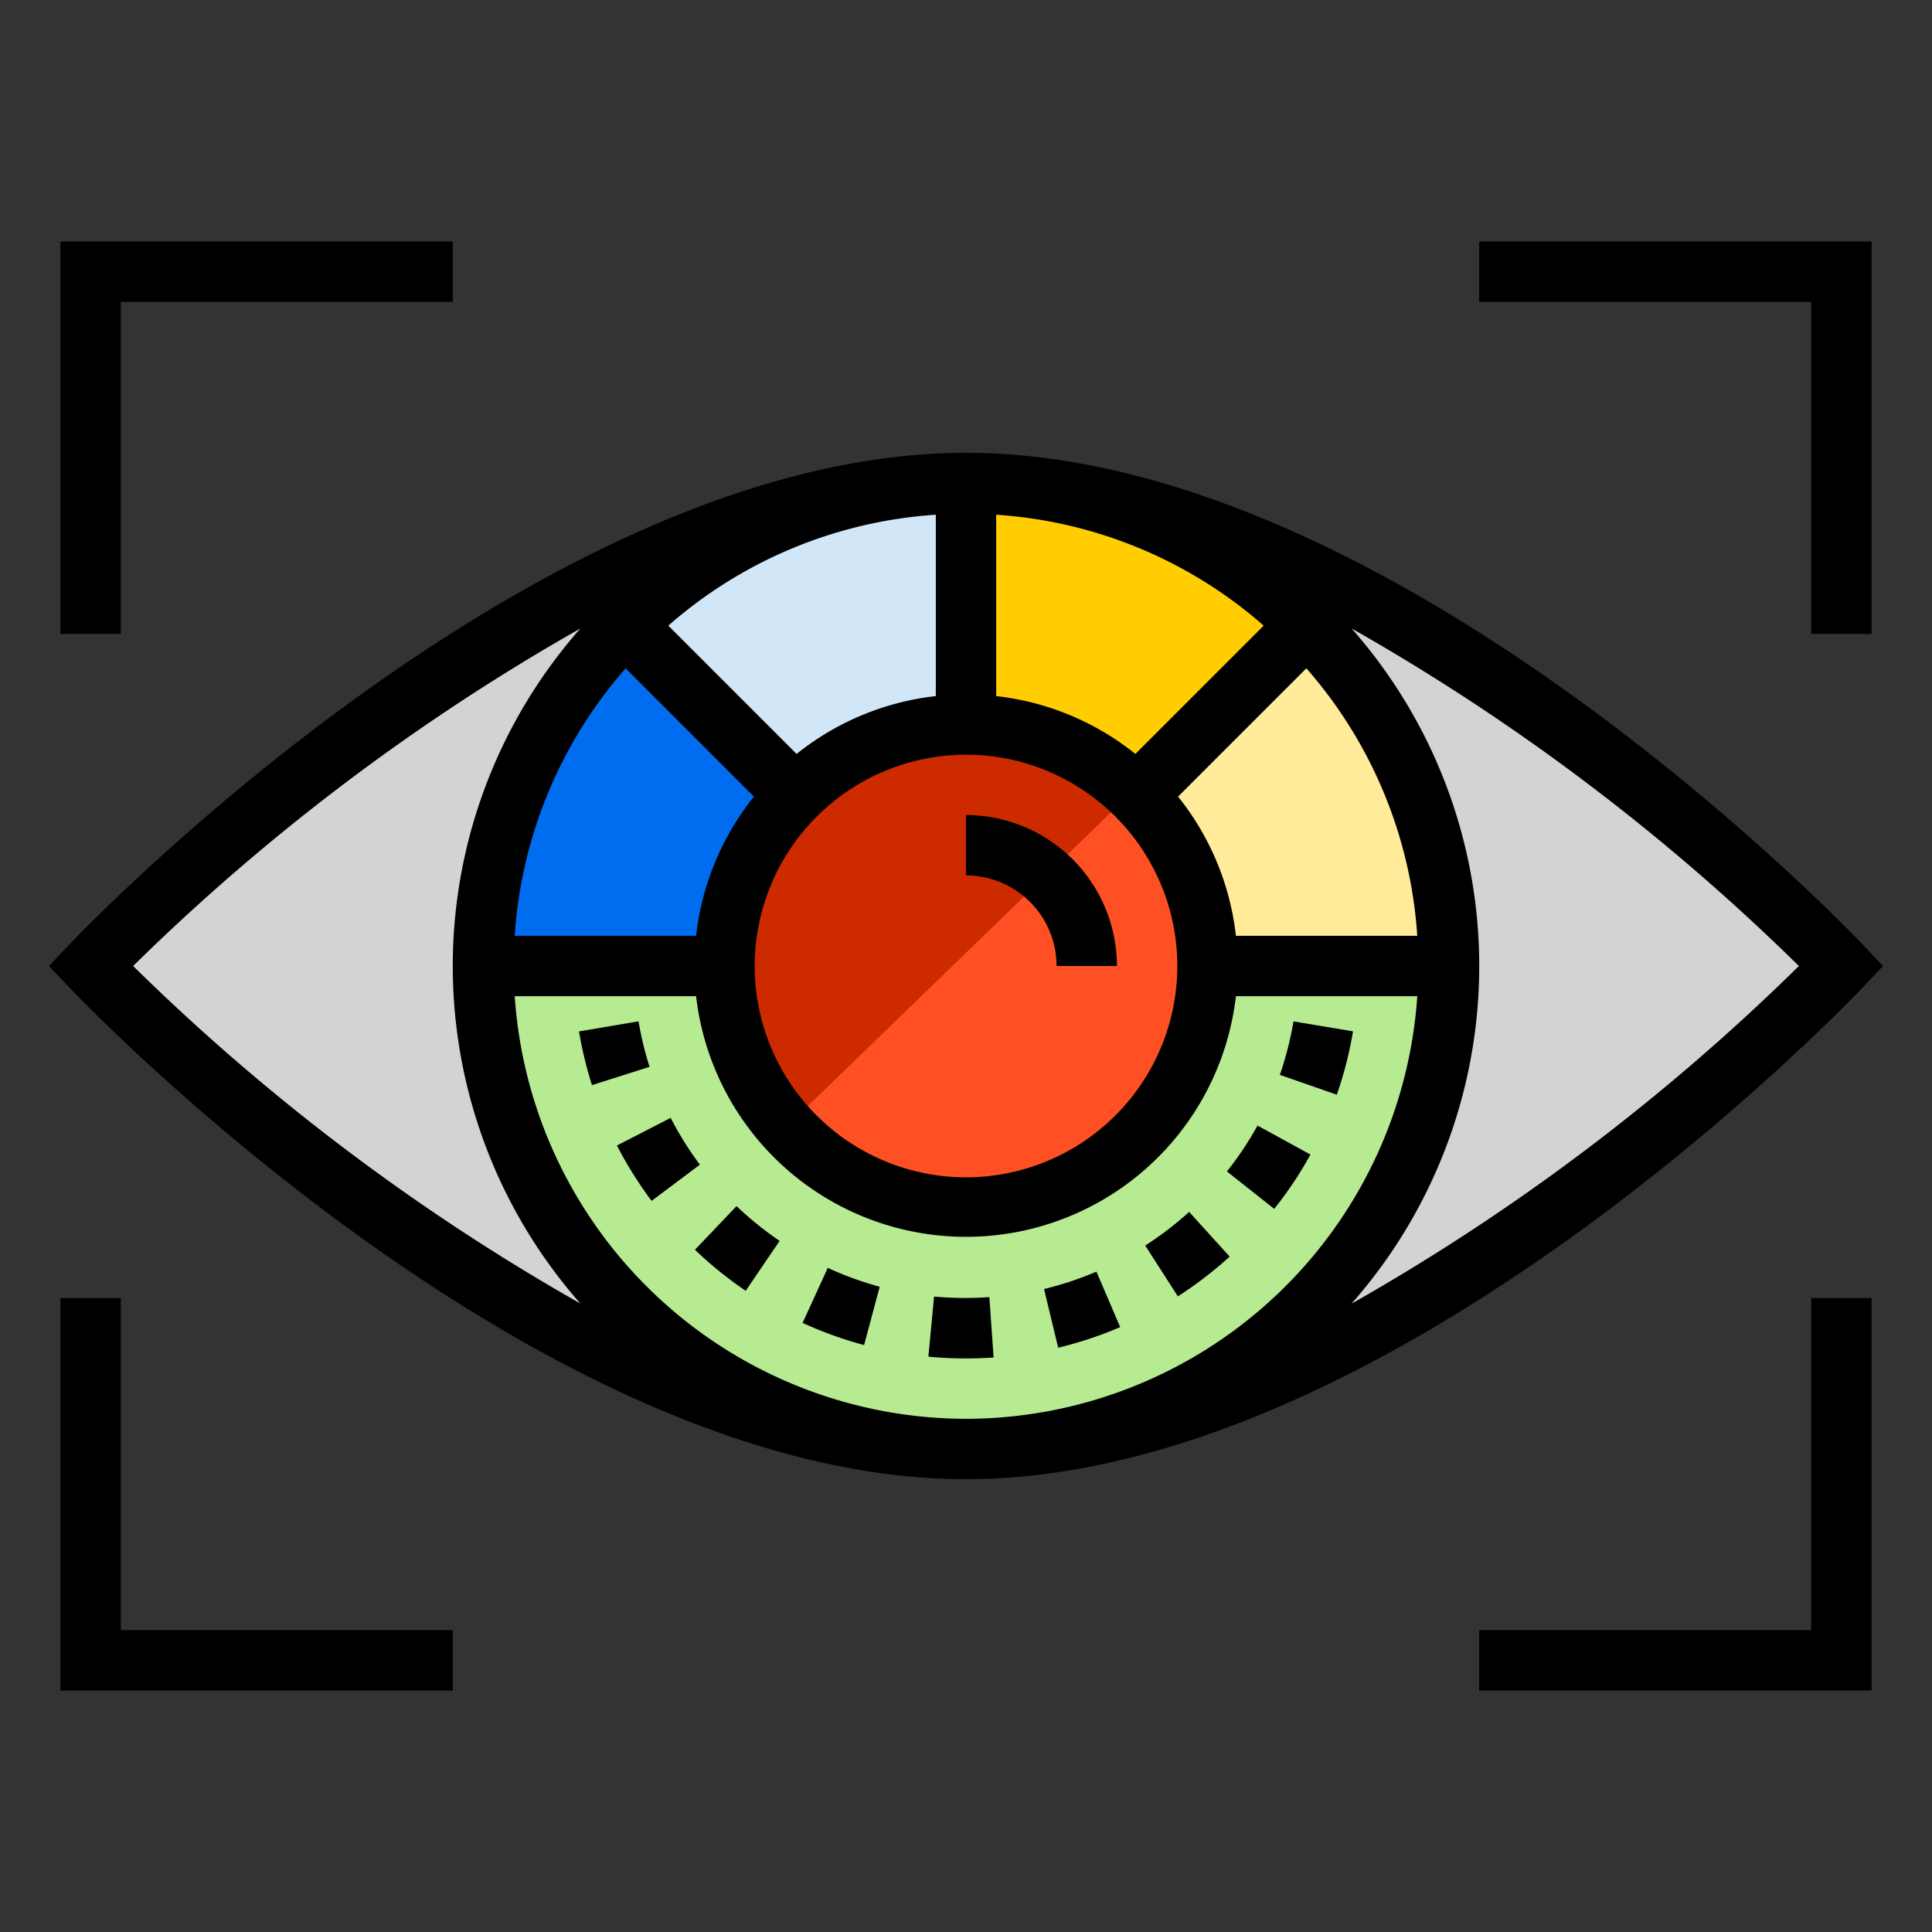 <svg height="512" viewBox="0 0 64 64" width="512" xmlns="http://www.w3.org/2000/svg"><rect x="0" y="0" width="64" height="64" fill="#333333" stroke="none"/><g id="Eye_scanner" data-name="Eye scanner"><path d="m32 16a15.954 15.954 0 0 1 11.314 4.686l.006-.006-.006.006a16 16 0 0 1 -11.314 27.314c13.807 0 29-16 29-16s-15.193-16-29-16z" fill="#d1d3d4"/><path d="m16 32a15.954 15.954 0 0 1 4.686-11.314l-.006-.006.006.006a15.954 15.954 0 0 1 11.314-4.686c-13.807 0-29 16-29 16s15.193 16 29 16a16 16 0 0 1 -16-16z" fill="#d1d3d4"/><path d="m40 32a8 8 0 0 1 -16 0h-8a16 16 0 0 0 32 0z" fill="#b6eb92"/><path d="m32 16a15.954 15.954 0 0 0 -11.314 4.686l5.657 5.657a7.975 7.975 0 0 1 5.657-2.343z" fill="#d1e7f8"/><path d="m16 32h8a7.975 7.975 0 0 1 2.343-5.657l-5.657-5.657a15.954 15.954 0 0 0 -4.686 11.314z" fill="#006df0"/><path d="m32 16v8a7.975 7.975 0 0 1 5.657 2.343l5.657-5.657a15.954 15.954 0 0 0 -11.314-4.686z" fill="#ffcd00"/><path d="m43.314 20.686-5.657 5.657a7.975 7.975 0 0 1 2.343 5.657h8a15.954 15.954 0 0 0 -4.686-11.314z" fill="#ffeb99"/><circle cx="32" cy="32" fill="#ff5023" r="8"/><path d="m32 24a7.99 7.99 0 0 0 -5.954 13.33l11.472-11.113a7.963 7.963 0 0 0 -5.518-2.217z" fill="#cd2a00"/><path d="m62 21h-2v-11h-11v-2h13z"/><path d="m4 21h-2v-13h13v2h-11z"/><path d="m62 56h-13v-2h11v-11h2z"/><path d="m15 56h-13v-13h2v11h11z"/><path d="m61.726 31.312c-.633-.666-15.652-16.312-29.726-16.312s-29.093 15.646-29.725 16.312l-.654.688.654.688c.632.666 15.65 16.312 29.725 16.312s29.093-15.646 29.726-16.312l.653-.688zm-29.726 15.688a15.007 15.007 0 0 1 -14.949-14h6.008a9 9 0 0 0 17.882 0h6.008a15.006 15.006 0 0 1 -14.949 14zm-1-23.941a8.956 8.956 0 0 0 -4.611 1.916l-4.25-4.25a14.912 14.912 0 0 1 8.861-3.674zm1 1.941a7 7 0 1 1 -7 7 7.008 7.008 0 0 1 7-7zm5.611-.025a8.956 8.956 0 0 0 -4.611-1.916v-6.008a14.912 14.912 0 0 1 8.861 3.674zm-16.886-2.836 4.25 4.25a8.956 8.956 0 0 0 -1.916 4.611h-6.008a14.912 14.912 0 0 1 3.674-8.861zm20.216 8.861a8.956 8.956 0 0 0 -1.916-4.611l4.25-4.25a14.912 14.912 0 0 1 3.674 8.861zm-21.715-10.181a16.9 16.9 0 0 0 0 22.362 71.178 71.178 0 0 1 -14.816-11.181 71.178 71.178 0 0 1 14.816-11.181zm25.543 22.368a16.9 16.9 0 0 0 .005-22.368 71.221 71.221 0 0 1 14.817 11.181 71.082 71.082 0 0 1 -14.822 11.187z"/><path d="m35 32h2a5.006 5.006 0 0 0 -5-5v2a3 3 0 0 1 3 3z"/><path d="m21.152 33.833-1.972.334a13.135 13.135 0 0 0 .43 1.779l1.907-.606a11.031 11.031 0 0 1 -.365-1.507z"/><path d="m26.587 43.822a12.89 12.89 0 0 0 2.037.735l.518-1.932a10.976 10.976 0 0 1 -1.721-.625z"/><path d="m23.02 41.4a13.008 13.008 0 0 0 1.682 1.36l1.124-1.654a11.02 11.02 0 0 1 -1.426-1.152z"/><path d="m30.942 42.95-.188 1.991q.615.059 1.246.059.46 0 .914-.032l-.14-2a11.223 11.223 0 0 1 -1.832-.018z"/><path d="m22.216 37.031-1.779.915a13.038 13.038 0 0 0 1.148 1.835l1.6-1.2a10.975 10.975 0 0 1 -.969-1.55z"/><path d="m40.643 38.806 1.568 1.24a12.852 12.852 0 0 0 1.2-1.8l-1.754-.96a11 11 0 0 1 -1.014 1.52z"/><path d="m42.848 33.835a10.923 10.923 0 0 1 -.452 1.771l1.888.658a12.794 12.794 0 0 0 .536-2.1z"/><path d="m37.937 41.261 1.081 1.682a13.023 13.023 0 0 0 1.717-1.316l-1.343-1.481a11.22 11.22 0 0 1 -1.455 1.115z"/><path d="m34.585 42.7.469 1.945a12.948 12.948 0 0 0 2.054-.682l-.787-1.839a10.8 10.8 0 0 1 -1.736.576z"/></g></svg>